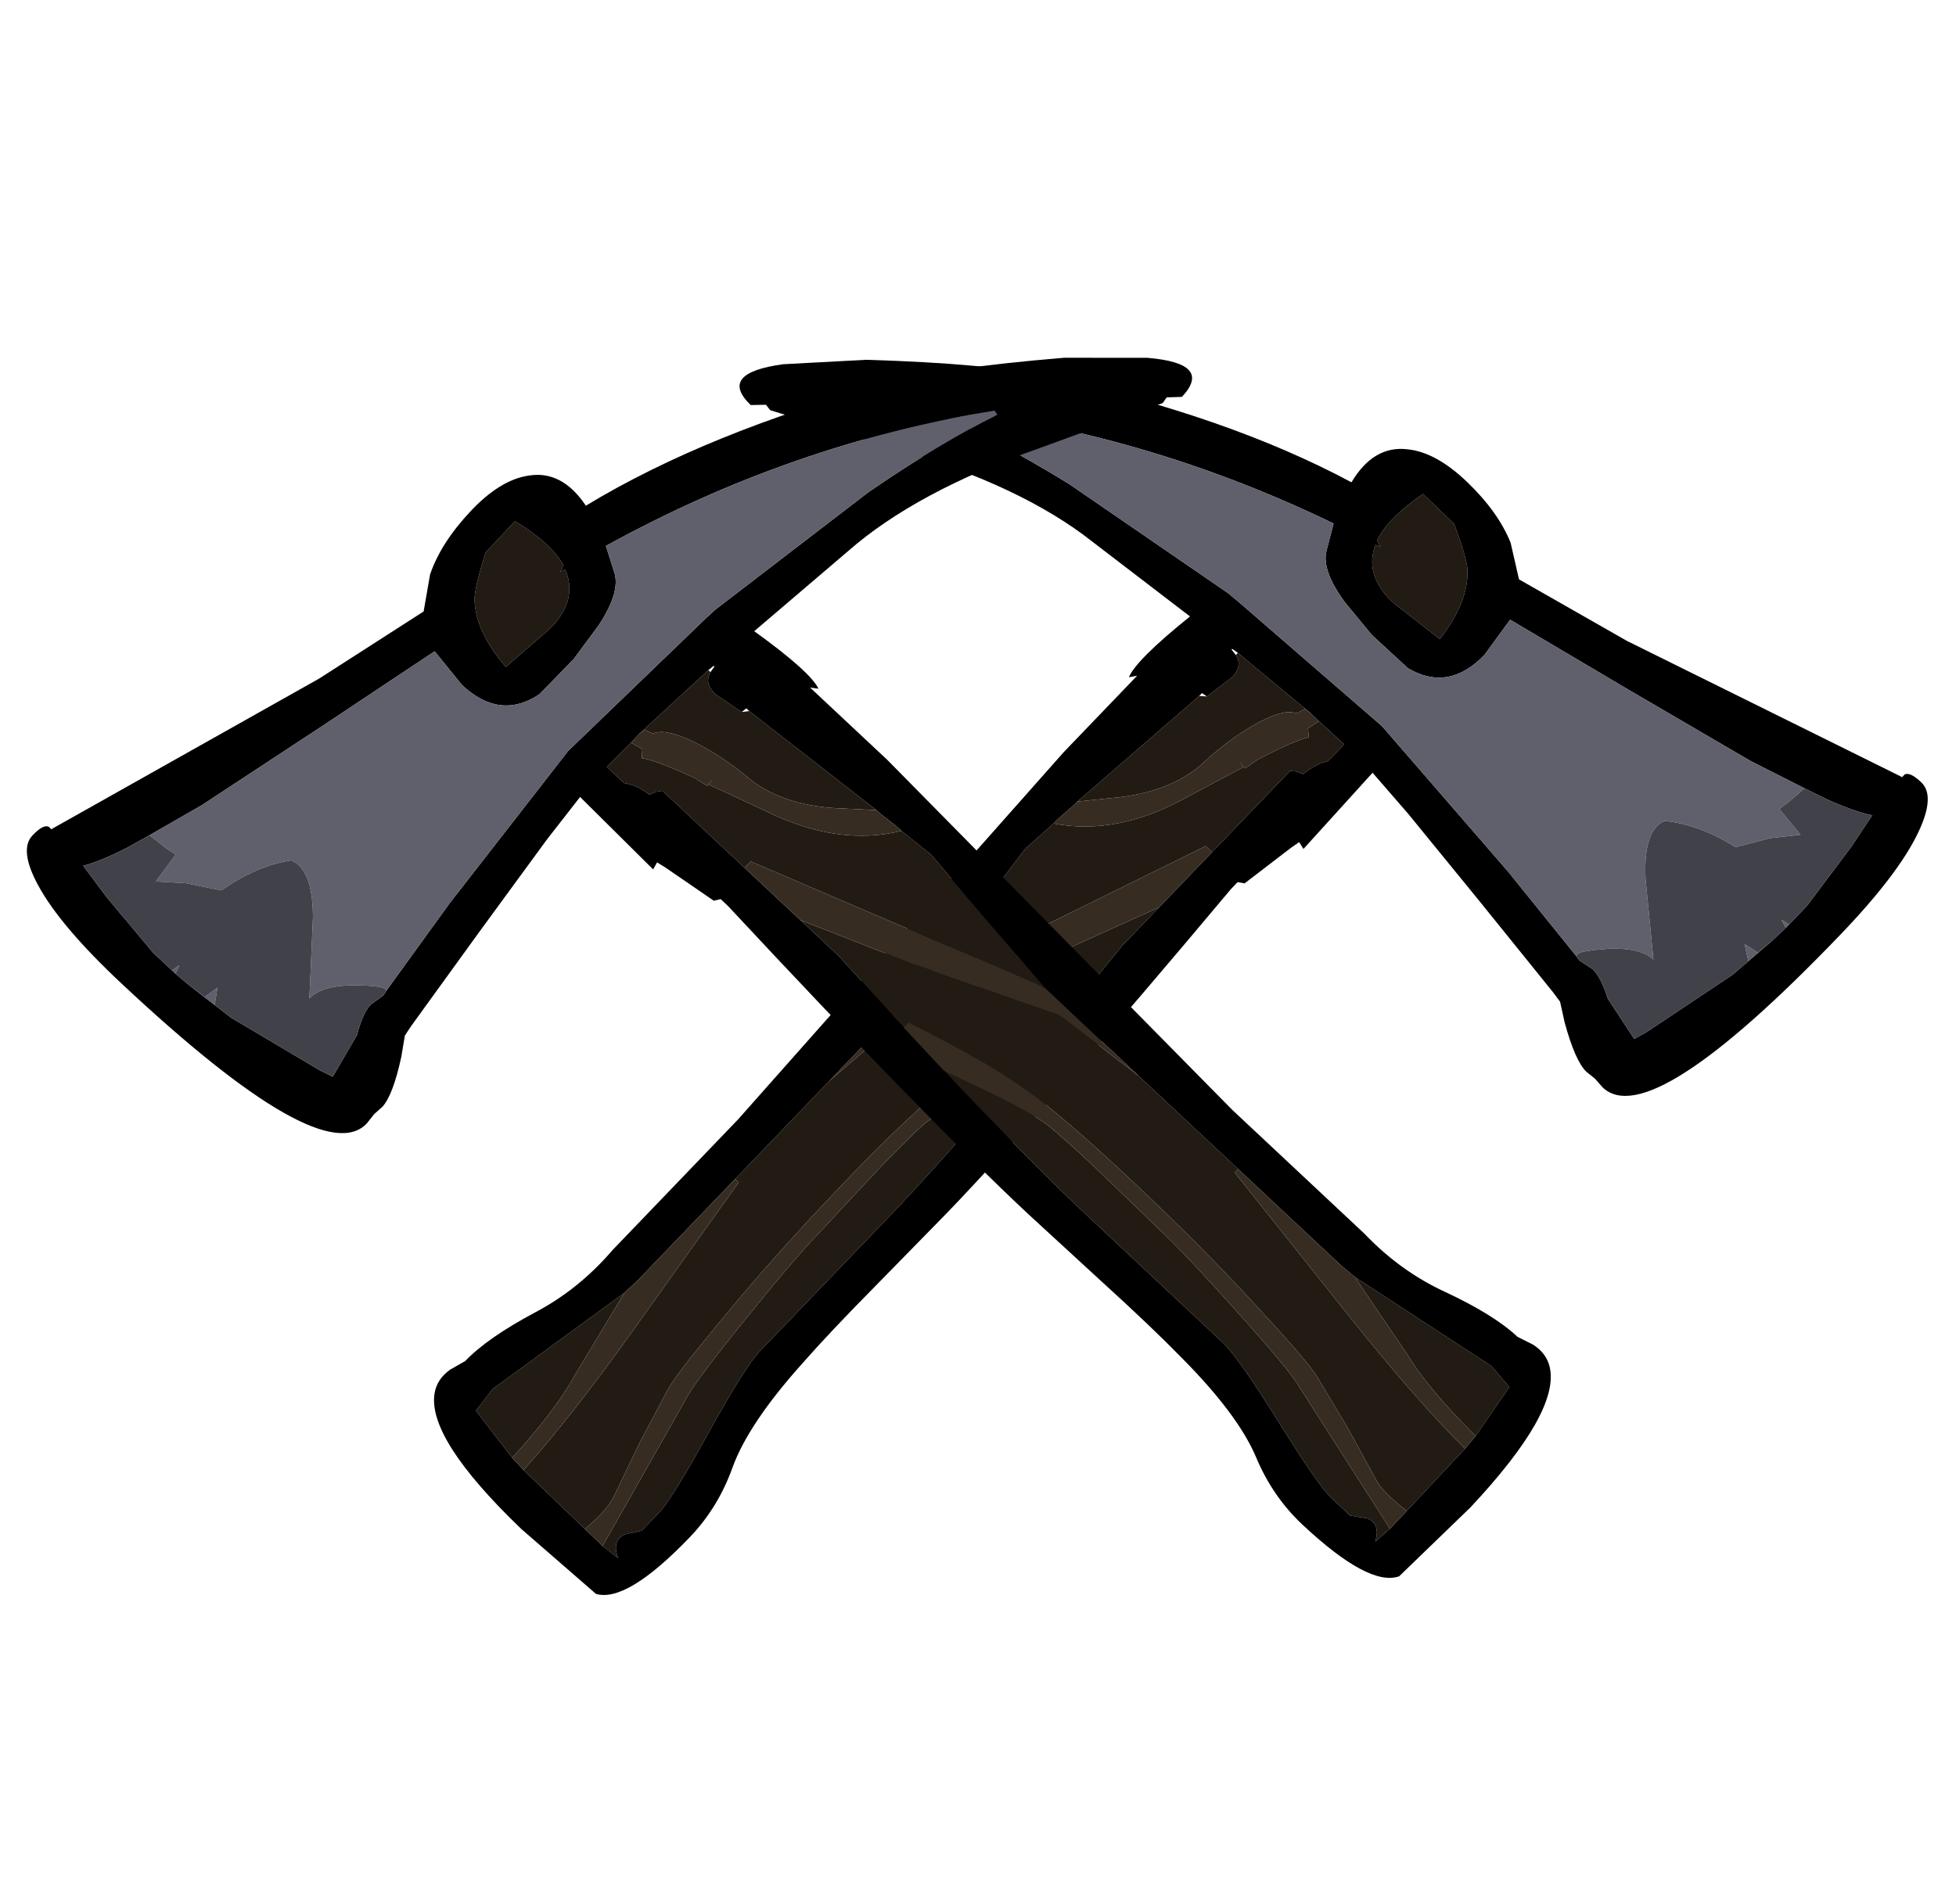 <?xml version="1.0" encoding="UTF-8" standalone="no"?>
<svg xmlns:ffdec="https://www.free-decompiler.com/flash" xmlns:xlink="http://www.w3.org/1999/xlink" ffdec:objectType="frame" height="44.35px" width="45.55px" xmlns="http://www.w3.org/2000/svg">
  <g transform="matrix(1.0, 0.0, 0.0, 1.0, 0.05, 0.0)">
    <use ffdec:characterId="373" height="77.0" transform="matrix(0.329, 0.316, -0.316, 0.329, 25.711, -0.008)" width="60.1" xlink:href="#shape0"/>
    <use ffdec:characterId="373" height="77.0" transform="matrix(-0.312, 0.333, 0.333, 0.312, 18.706, 0.248)" width="60.1" xlink:href="#shape0"/>
  </g>
  <defs>
    <g id="shape0" transform="matrix(1.0, 0.0, 0.0, 1.0, 30.05, 41.5)">
      <path d="M1.3 -34.5 Q3.05 -33.65 3.45 -33.25 4.6 -32.1 4.85 -29.75 L2.4 -29.5 Q1.1 -29.3 0.15 -29.8 -0.55 -30.2 -0.85 -30.95 L-0.7 -31.0 -0.6 -31.05 -0.95 -31.15 Q-1.35 -32.4 -0.9 -34.5 L1.3 -34.5 M3.3 -22.45 L5.05 -22.5 5.05 -21.3 Q4.7 -20.8 4.6 -20.0 L4.6 -19.95 4.25 -19.8 4.0 -19.6 4.0 -13.85 3.55 -13.85 -1.85 1.05 -2.0 1.65 -2.5 -3.1 -3.0 -7.35 -2.85 -9.3 Q-0.05 -11.1 1.15 -15.05 L2.15 -18.1 1.75 -18.15 2.25 -18.1 2.4 -18.85 Q3.1 -20.95 3.5 -21.5 L3.15 -21.8 3.3 -22.45 M4.0 -9.95 L4.0 -7.25 Q5.0 4.75 5.0 11.05 L5.0 20.5 Q5.0 21.6 6.0 25.35 7.0 29.1 7.0 30.0 L7.0 31.3 6.5 32.05 Q6.25 32.75 7.1 33.15 L6.1 33.25 4.0 25.0 Q3.7 24.1 3.35 19.95 3.0 16.0 3.0 14.25 L2.95 10.95 Q2.9 8.2 3.0 6.55 3.05 5.55 4.0 2.5 L4.6 0.65 4.4 -2.35 4.05 -2.35 Q2.45 3.0 2.3 5.8 2.1 8.55 2.15 13.0 2.2 17.4 2.5 21.0 2.75 24.55 3.0 25.3 L3.8 28.1 4.75 31.0 Q5.0 31.65 4.85 33.25 L2.15 33.25 0.5 33.25 Q0.4 29.75 -0.4 24.25 L-1.75 15.05 -2.0 15.05 -2.0 8.1 -1.5 3.0 1.8 -4.45 4.0 -9.95 M-0.35 33.2 L-3.35 32.75 -3.5 31.35 -2.75 27.1 -2.05 23.15 -1.0 27.8 Q-0.45 29.75 -0.35 33.05 L-0.35 33.2 M-2.75 -10.95 L-2.0 -19.15 -1.7 -19.4 -1.45 -21.0 Q-1.45 -21.8 -2.1 -21.95 L-2.1 -22.1 2.7 -22.45 2.35 -22.4 2.2 -21.95 Q1.6 -21.7 1.15 -20.35 0.6 -18.7 0.5 -16.6 0.25 -14.4 -1.65 -12.25 L-2.75 -10.95" fill="#211b14" fill-rule="evenodd" stroke="none"/>
      <path d="M27.8 -31.6 L27.8 -32.15 27.8 -32.75 27.8 -32.9 27.35 -36.6 27.0 -38.55 Q26.2 -38.05 24.8 -37.55 L23.55 -37.15 20.6 -36.25 13.55 -34.55 6.75 -32.95 7.05 -30.75 Q7.05 -28.1 4.7 -27.55 L2.2 -27.5 0.05 -27.75 Q-1.95 -28.1 -2.45 -29.0 L-3.15 -30.25 Q-13.45 -26.9 -21.75 -20.5 L-22.45 -19.95 -21.7 -20.25 Q-18.65 -21.4 -14.3 -22.35 L-4.6 -23.95 -3.95 -24.0 5.8 -24.5 15.6 -23.6 21.1 -22.9 21.35 -22.85 22.15 -23.0 Q22.75 -23.0 23.75 -22.45 L26.15 -21.9 26.3 -22.4 26.35 -22.55 27.5 -27.75 27.75 -30.4 27.8 -31.35 27.8 -31.6 M29.3 -39.55 Q30.05 -37.3 30.05 -33.0 30.05 -19.0 26.7 -19.0 L26.1 -19.05 25.55 -19.0 Q24.75 -19.0 23.0 -20.05 L22.1 -20.65 21.5 -20.75 15.6 -21.5 9.85 -22.2 7.1 -22.45 7.25 -17.2 6.85 -17.3 6.75 -16.8 6.3 -13.85 6.0 -13.65 6.0 -13.15 Q7.0 1.55 7.0 8.75 L6.95 14.0 Q6.9 17.3 7.0 19.55 7.15 23.6 8.1 25.75 9.0 27.75 9.0 29.85 9.0 34.5 7.55 35.25 L2.5 35.5 Q-4.2 35.5 -5.5 33.55 -5.9 32.95 -5.75 32.15 L-5.5 31.3 Q-5.5 29.65 -4.65 27.05 -3.85 24.65 -4.0 22.0 L-4.0 12.75 -5.0 -12.3 -5.0 -17.7 -5.25 -17.35 Q-5.6 -18.25 -5.15 -21.75 L-11.4 -21.05 Q-16.0 -20.6 -21.95 -17.5 L-27.9 -14.5 -28.25 -14.55 -28.8 -14.0 Q-31.15 -14.0 -29.05 -16.65 L-26.15 -19.75 Q-21.45 -24.0 -18.95 -25.5 -10.9 -30.45 -3.95 -32.4 -4.45 -34.55 -3.05 -35.6 -1.9 -36.5 0.3 -36.5 2.5 -36.5 4.05 -35.8 L5.65 -34.75 11.8 -36.3 26.7 -41.0 26.75 -41.0 26.75 -41.2 Q26.85 -41.5 27.65 -41.5 28.65 -41.5 29.3 -39.55 M1.3 -34.5 L-0.9 -34.5 Q-1.35 -32.4 -0.95 -31.15 L-0.6 -31.05 -0.7 -31.0 -0.85 -30.95 Q-0.55 -30.2 0.15 -29.8 1.1 -29.3 2.4 -29.5 L4.85 -29.75 Q4.6 -32.1 3.45 -33.25 3.05 -33.65 1.3 -34.5 M3.3 -22.45 L2.7 -22.45 -2.1 -22.1 -2.45 -22.05 -2.45 -22.0 -2.1 -21.95 Q-1.45 -21.8 -1.45 -21.0 L-1.7 -19.4 -2.0 -19.35 -2.0 -19.15 -2.75 -10.95 -2.75 -10.75 -2.85 -9.6 -2.85 -9.3 -3.0 -7.35 -2.5 -3.1 -2.0 1.65 -2.0 2.1 -2.0 8.1 -2.0 15.05 -2.0 22.25 -2.05 23.1 -2.05 23.15 -2.75 27.1 -3.5 31.35 -3.35 32.75 -0.35 33.2 0.5 33.25 2.15 33.25 4.85 33.25 6.1 33.25 7.1 33.15 Q6.25 32.75 6.5 32.05 L7.0 31.3 7.0 30.0 Q7.0 29.1 6.0 25.35 5.0 21.6 5.0 20.5 L5.0 11.05 Q5.0 4.75 4.0 -7.25 L4.0 -9.95 4.0 -13.85 4.0 -19.6 4.25 -19.8 4.6 -19.95 4.6 -20.0 Q4.7 -20.8 5.05 -21.3 L5.05 -22.5 3.3 -22.45" fill="#000000" fill-rule="evenodd" stroke="none"/>
      <path d="M2.7 -22.45 L3.3 -22.45 3.15 -21.8 3.5 -21.5 Q3.1 -20.95 2.4 -18.85 L2.25 -18.1 1.75 -18.15 2.15 -18.1 1.15 -15.05 Q-0.05 -11.1 -2.85 -9.3 L-2.85 -9.6 -2.75 -10.75 -2.75 -10.95 -1.65 -12.25 Q0.25 -14.4 0.5 -16.6 0.6 -18.7 1.15 -20.35 1.6 -21.7 2.2 -21.95 L2.35 -22.4 2.7 -22.45 M4.0 -13.85 L4.0 -9.95 1.8 -4.45 -1.5 3.0 -2.0 8.1 -2.0 2.1 -2.0 1.65 -1.85 1.05 3.55 -13.85 4.0 -13.85 M6.1 33.25 L4.85 33.25 Q5.0 31.65 4.75 31.0 L3.8 28.1 3.0 25.3 Q2.75 24.55 2.5 21.0 2.2 17.4 2.15 13.0 2.1 8.55 2.3 5.8 2.45 3.0 4.05 -2.35 L4.4 -2.35 4.6 0.65 4.0 2.5 Q3.05 5.55 3.0 6.55 2.9 8.2 2.95 10.95 L3.0 14.25 Q3.0 16.0 3.35 19.95 3.7 24.1 4.0 25.0 L6.1 33.25 M0.5 33.25 L-0.35 33.2 -0.35 33.05 Q-0.45 29.75 -1.0 27.8 L-2.05 23.15 -2.05 23.1 -2.0 22.25 -2.0 15.05 -1.75 15.05 -0.4 24.25 Q0.4 29.75 0.5 33.25" fill="#372c22" fill-rule="evenodd" stroke="none"/>
      <path d="M23.55 -37.15 L23.45 -36.05 23.35 -35.5 25.05 -35.3 24.05 -34.1 23.1 -32.55 Q20.95 -32.1 19.55 -31.0 19.1 -29.9 20.9 -28.2 L24.05 -25.5 Q23.15 -25.5 22.0 -24.3 21.05 -23.25 21.05 -23.0 L21.1 -22.9 15.6 -23.6 5.8 -24.5 -3.95 -24.0 -4.6 -23.95 -14.3 -22.35 Q-18.65 -21.4 -21.7 -20.25 L-21.75 -20.5 Q-13.45 -26.9 -3.15 -30.25 L-2.45 -29.0 Q-1.95 -28.1 0.05 -27.75 L2.2 -27.5 4.7 -27.55 Q7.05 -28.1 7.05 -30.75 L6.75 -32.95 13.55 -34.55 20.6 -36.25 23.55 -37.15 M27.5 -27.75 L27.6 -28.8 26.85 -29.3 27.65 -29.45 27.75 -30.4 27.5 -27.75 M27.8 -31.35 L27.35 -31.5 27.8 -31.6 27.8 -31.35" fill="#60606c" fill-rule="evenodd" stroke="none"/>
      <path d="M23.55 -37.15 L24.8 -37.55 Q26.2 -38.05 27.0 -38.55 L27.35 -36.6 27.8 -32.9 27.8 -32.75 27.8 -32.15 27.8 -31.6 27.35 -31.5 27.8 -31.35 27.75 -30.4 27.65 -29.45 26.85 -29.3 27.6 -28.8 27.5 -27.75 26.35 -22.55 26.3 -22.4 26.15 -21.9 23.75 -22.45 Q22.75 -23.0 22.15 -23.0 L21.35 -22.85 21.1 -22.9 21.05 -23.0 Q21.05 -23.25 22.0 -24.3 23.15 -25.5 24.05 -25.5 L20.9 -28.2 Q19.1 -29.9 19.55 -31.0 20.95 -32.1 23.1 -32.55 L24.05 -34.1 25.05 -35.3 23.35 -35.5 23.45 -36.05 23.55 -37.15" fill="#414149" fill-rule="evenodd" stroke="none"/>
    </g>
  </defs>
</svg>
